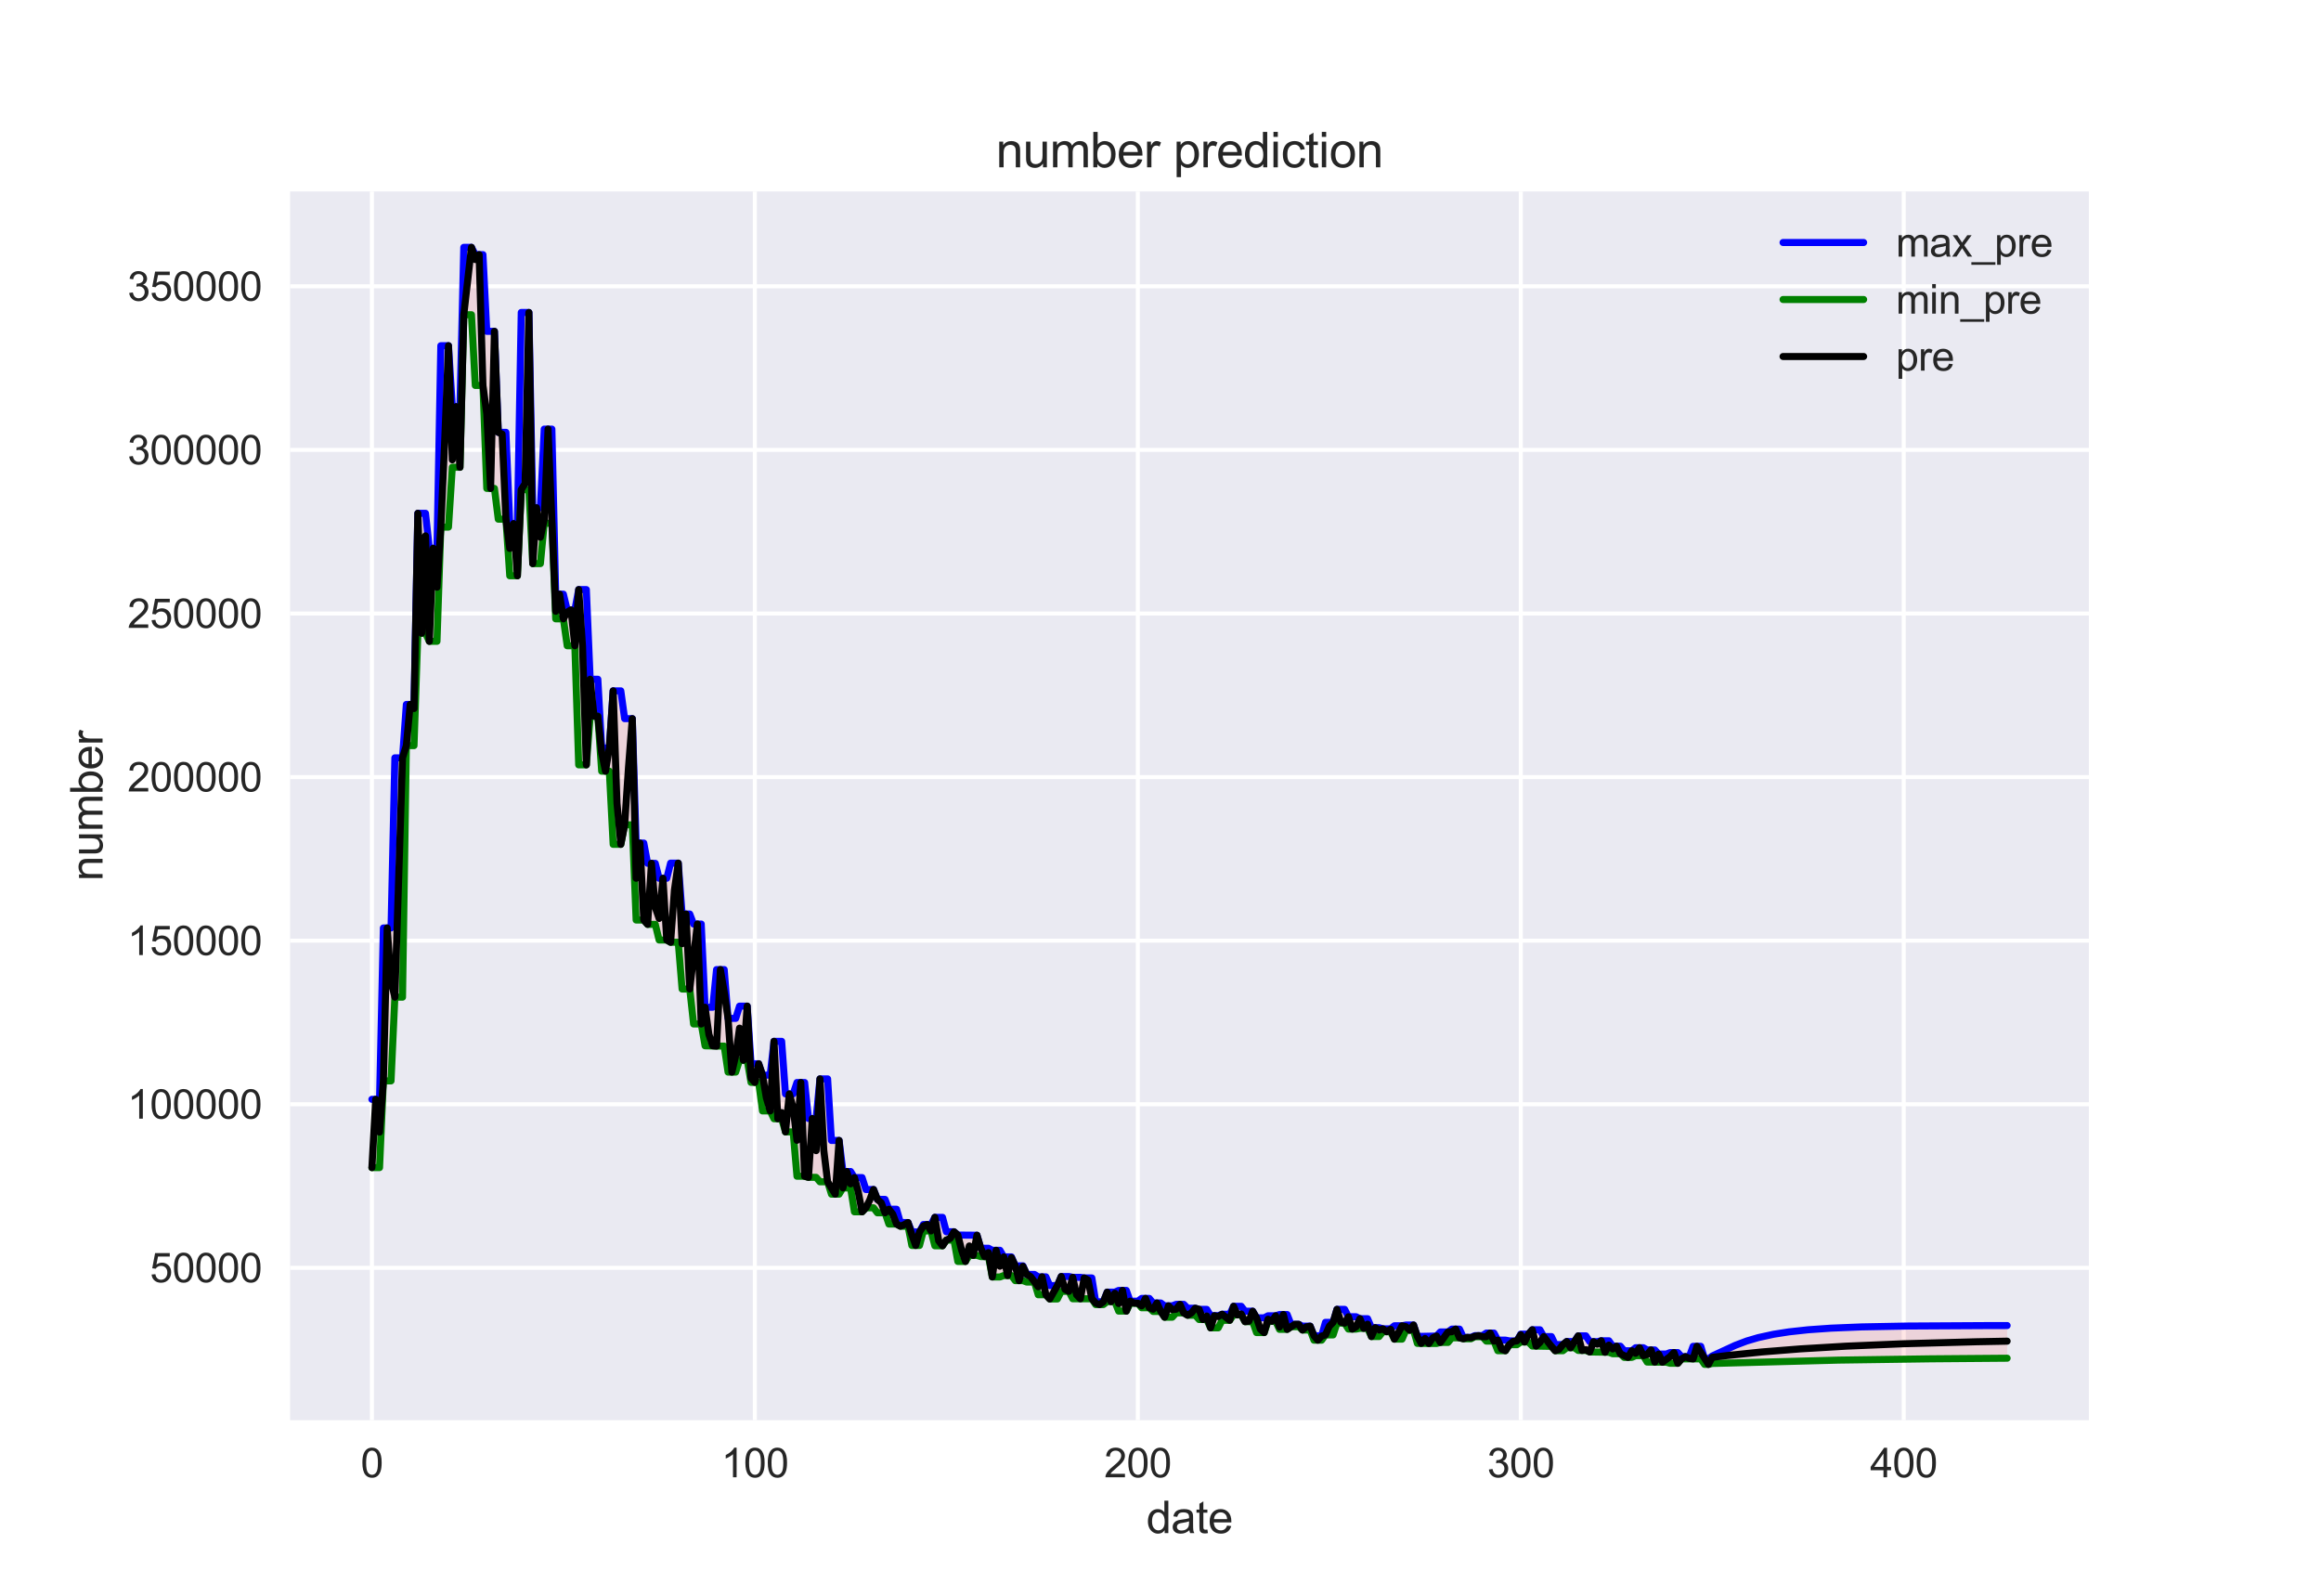 <?xml version="1.0" encoding="utf-8" standalone="no"?>
<!DOCTYPE svg PUBLIC "-//W3C//DTD SVG 1.1//EN"
  "http://www.w3.org/Graphics/SVG/1.1/DTD/svg11.dtd">
<svg xmlns:xlink="http://www.w3.org/1999/xlink" width="576pt" height="396pt" viewBox="0 0 576 396" xmlns="http://www.w3.org/2000/svg" version="1.1">
 <defs>
  <style type="text/css">*{stroke-linejoin: round; stroke-linecap: butt}</style>
 </defs>
 <g id="figure_1">
  <g id="patch_1">
   <path d="M 0 396 
L 576 396 
L 576 0 
L 0 0 
z
" style="fill: #ffffff"/>
  </g>
  <g id="axes_1">
   <g id="patch_2">
    <path d="M 72 352.44 
L 518.4 352.44 
L 518.4 47.52 
L 72 47.52 
z
" style="fill: #eaeaf2"/>
   </g>
   <g id="matplotlib.axis_1">
    <g id="xtick_1">
     <g id="line2d_1">
      <path d="M 92.291 352.44 
L 92.291 47.52 
" clip-path="url(#p9aa3d10b99)" style="fill: none; stroke: #ffffff; stroke-linecap: round"/>
     </g>
     <g id="line2d_2"/>
     <g id="text_1">
      <!-- 0 -->
      <g style="fill: #262626" transform="translate(89.51 366.598)scale(0.1 -0.1)">
       <defs>
        <path id="ArialMT-30" d="M 266 2259 
Q 266 3072 433 3567 
Q 600 4063 929 4331 
Q 1259 4600 1759 4600 
Q 2128 4600 2406 4451 
Q 2684 4303 2865 4023 
Q 3047 3744 3150 3342 
Q 3253 2941 3253 2259 
Q 3253 1453 3087 958 
Q 2922 463 2592 192 
Q 2263 -78 1759 -78 
Q 1097 -78 719 397 
Q 266 969 266 2259 
z
M 844 2259 
Q 844 1131 1108 757 
Q 1372 384 1759 384 
Q 2147 384 2411 759 
Q 2675 1134 2675 2259 
Q 2675 3391 2411 3762 
Q 2147 4134 1753 4134 
Q 1366 4134 1134 3806 
Q 844 3388 844 2259 
z
" transform="scale(0.016)"/>
       </defs>
       <use xlink:href="#ArialMT-30"/>
      </g>
     </g>
    </g>
    <g id="xtick_2">
     <g id="line2d_3">
      <path d="M 187.33 352.44 
L 187.33 47.52 
" clip-path="url(#p9aa3d10b99)" style="fill: none; stroke: #ffffff; stroke-linecap: round"/>
     </g>
     <g id="line2d_4"/>
     <g id="text_2">
      <!-- 100 -->
      <g style="fill: #262626" transform="translate(178.989 366.598)scale(0.1 -0.1)">
       <defs>
        <path id="ArialMT-31" d="M 2384 0 
L 1822 0 
L 1822 3584 
Q 1619 3391 1289 3197 
Q 959 3003 697 2906 
L 697 3450 
Q 1169 3672 1522 3987 
Q 1875 4303 2022 4600 
L 2384 4600 
L 2384 0 
z
" transform="scale(0.016)"/>
       </defs>
       <use xlink:href="#ArialMT-31"/>
       <use xlink:href="#ArialMT-30" x="55.615"/>
       <use xlink:href="#ArialMT-30" x="111.23"/>
      </g>
     </g>
    </g>
    <g id="xtick_3">
     <g id="line2d_5">
      <path d="M 282.37 352.44 
L 282.37 47.52 
" clip-path="url(#p9aa3d10b99)" style="fill: none; stroke: #ffffff; stroke-linecap: round"/>
     </g>
     <g id="line2d_6"/>
     <g id="text_3">
      <!-- 200 -->
      <g style="fill: #262626" transform="translate(274.028 366.598)scale(0.1 -0.1)">
       <defs>
        <path id="ArialMT-32" d="M 3222 541 
L 3222 0 
L 194 0 
Q 188 203 259 391 
Q 375 700 629 1000 
Q 884 1300 1366 1694 
Q 2113 2306 2375 2664 
Q 2638 3022 2638 3341 
Q 2638 3675 2398 3904 
Q 2159 4134 1775 4134 
Q 1369 4134 1125 3890 
Q 881 3647 878 3216 
L 300 3275 
Q 359 3922 746 4261 
Q 1134 4600 1788 4600 
Q 2447 4600 2831 4234 
Q 3216 3869 3216 3328 
Q 3216 3053 3103 2787 
Q 2991 2522 2730 2228 
Q 2469 1934 1863 1422 
Q 1356 997 1212 845 
Q 1069 694 975 541 
L 3222 541 
z
" transform="scale(0.016)"/>
       </defs>
       <use xlink:href="#ArialMT-32"/>
       <use xlink:href="#ArialMT-30" x="55.615"/>
       <use xlink:href="#ArialMT-30" x="111.23"/>
      </g>
     </g>
    </g>
    <g id="xtick_4">
     <g id="line2d_7">
      <path d="M 377.409 352.44 
L 377.409 47.52 
" clip-path="url(#p9aa3d10b99)" style="fill: none; stroke: #ffffff; stroke-linecap: round"/>
     </g>
     <g id="line2d_8"/>
     <g id="text_4">
      <!-- 300 -->
      <g style="fill: #262626" transform="translate(369.068 366.598)scale(0.1 -0.1)">
       <defs>
        <path id="ArialMT-33" d="M 269 1209 
L 831 1284 
Q 928 806 1161 595 
Q 1394 384 1728 384 
Q 2125 384 2398 659 
Q 2672 934 2672 1341 
Q 2672 1728 2419 1979 
Q 2166 2231 1775 2231 
Q 1616 2231 1378 2169 
L 1441 2663 
Q 1497 2656 1531 2656 
Q 1891 2656 2178 2843 
Q 2466 3031 2466 3422 
Q 2466 3731 2256 3934 
Q 2047 4138 1716 4138 
Q 1388 4138 1169 3931 
Q 950 3725 888 3313 
L 325 3413 
Q 428 3978 793 4289 
Q 1159 4600 1703 4600 
Q 2078 4600 2393 4439 
Q 2709 4278 2876 4000 
Q 3044 3722 3044 3409 
Q 3044 3113 2884 2869 
Q 2725 2625 2413 2481 
Q 2819 2388 3044 2092 
Q 3269 1797 3269 1353 
Q 3269 753 2831 336 
Q 2394 -81 1725 -81 
Q 1122 -81 723 278 
Q 325 638 269 1209 
z
" transform="scale(0.016)"/>
       </defs>
       <use xlink:href="#ArialMT-33"/>
       <use xlink:href="#ArialMT-30" x="55.615"/>
       <use xlink:href="#ArialMT-30" x="111.23"/>
      </g>
     </g>
    </g>
    <g id="xtick_5">
     <g id="line2d_9">
      <path d="M 472.448 352.44 
L 472.448 47.52 
" clip-path="url(#p9aa3d10b99)" style="fill: none; stroke: #ffffff; stroke-linecap: round"/>
     </g>
     <g id="line2d_10"/>
     <g id="text_5">
      <!-- 400 -->
      <g style="fill: #262626" transform="translate(464.107 366.598)scale(0.1 -0.1)">
       <defs>
        <path id="ArialMT-34" d="M 2069 0 
L 2069 1097 
L 81 1097 
L 81 1613 
L 2172 4581 
L 2631 4581 
L 2631 1613 
L 3250 1613 
L 3250 1097 
L 2631 1097 
L 2631 0 
L 2069 0 
z
M 2069 1613 
L 2069 3678 
L 634 1613 
L 2069 1613 
z
" transform="scale(0.016)"/>
       </defs>
       <use xlink:href="#ArialMT-34"/>
       <use xlink:href="#ArialMT-30" x="55.615"/>
       <use xlink:href="#ArialMT-30" x="111.23"/>
      </g>
     </g>
    </g>
    <g id="text_6">
     <!-- date -->
     <g style="fill: #262626" transform="translate(284.496 380.459)scale(0.11 -0.11)">
      <defs>
       <path id="ArialMT-64" d="M 2575 0 
L 2575 419 
Q 2259 -75 1647 -75 
Q 1250 -75 917 144 
Q 584 363 401 755 
Q 219 1147 219 1656 
Q 219 2153 384 2558 
Q 550 2963 881 3178 
Q 1213 3394 1622 3394 
Q 1922 3394 2156 3267 
Q 2391 3141 2538 2938 
L 2538 4581 
L 3097 4581 
L 3097 0 
L 2575 0 
z
M 797 1656 
Q 797 1019 1065 703 
Q 1334 388 1700 388 
Q 2069 388 2326 689 
Q 2584 991 2584 1609 
Q 2584 2291 2321 2609 
Q 2059 2928 1675 2928 
Q 1300 2928 1048 2622 
Q 797 2316 797 1656 
z
" transform="scale(0.016)"/>
       <path id="ArialMT-61" d="M 2588 409 
Q 2275 144 1986 34 
Q 1697 -75 1366 -75 
Q 819 -75 525 192 
Q 231 459 231 875 
Q 231 1119 342 1320 
Q 453 1522 633 1644 
Q 813 1766 1038 1828 
Q 1203 1872 1538 1913 
Q 2219 1994 2541 2106 
Q 2544 2222 2544 2253 
Q 2544 2597 2384 2738 
Q 2169 2928 1744 2928 
Q 1347 2928 1158 2789 
Q 969 2650 878 2297 
L 328 2372 
Q 403 2725 575 2942 
Q 747 3159 1072 3276 
Q 1397 3394 1825 3394 
Q 2250 3394 2515 3294 
Q 2781 3194 2906 3042 
Q 3031 2891 3081 2659 
Q 3109 2516 3109 2141 
L 3109 1391 
Q 3109 606 3145 398 
Q 3181 191 3288 0 
L 2700 0 
Q 2613 175 2588 409 
z
M 2541 1666 
Q 2234 1541 1622 1453 
Q 1275 1403 1131 1340 
Q 988 1278 909 1158 
Q 831 1038 831 891 
Q 831 666 1001 516 
Q 1172 366 1500 366 
Q 1825 366 2078 508 
Q 2331 650 2450 897 
Q 2541 1088 2541 1459 
L 2541 1666 
z
" transform="scale(0.016)"/>
       <path id="ArialMT-74" d="M 1650 503 
L 1731 6 
Q 1494 -44 1306 -44 
Q 1000 -44 831 53 
Q 663 150 594 308 
Q 525 466 525 972 
L 525 2881 
L 113 2881 
L 113 3319 
L 525 3319 
L 525 4141 
L 1084 4478 
L 1084 3319 
L 1650 3319 
L 1650 2881 
L 1084 2881 
L 1084 941 
Q 1084 700 1114 631 
Q 1144 563 1211 522 
Q 1278 481 1403 481 
Q 1497 481 1650 503 
z
" transform="scale(0.016)"/>
       <path id="ArialMT-65" d="M 2694 1069 
L 3275 997 
Q 3138 488 2766 206 
Q 2394 -75 1816 -75 
Q 1088 -75 661 373 
Q 234 822 234 1631 
Q 234 2469 665 2931 
Q 1097 3394 1784 3394 
Q 2450 3394 2872 2941 
Q 3294 2488 3294 1666 
Q 3294 1616 3291 1516 
L 816 1516 
Q 847 969 1125 678 
Q 1403 388 1819 388 
Q 2128 388 2347 550 
Q 2566 713 2694 1069 
z
M 847 1978 
L 2700 1978 
Q 2663 2397 2488 2606 
Q 2219 2931 1791 2931 
Q 1403 2931 1139 2672 
Q 875 2413 847 1978 
z
" transform="scale(0.016)"/>
      </defs>
      <use xlink:href="#ArialMT-64"/>
      <use xlink:href="#ArialMT-61" x="55.615"/>
      <use xlink:href="#ArialMT-74" x="111.23"/>
      <use xlink:href="#ArialMT-65" x="139.014"/>
     </g>
    </g>
   </g>
   <g id="matplotlib.axis_2">
    <g id="ytick_1">
     <g id="line2d_11">
      <path d="M 72 314.621 
L 518.4 314.621 
" clip-path="url(#p9aa3d10b99)" style="fill: none; stroke: #ffffff; stroke-linecap: round"/>
     </g>
     <g id="line2d_12"/>
     <g id="text_7">
      <!-- 50000 -->
      <g style="fill: #262626" transform="translate(37.195 318.2)scale(0.1 -0.1)">
       <defs>
        <path id="ArialMT-35" d="M 266 1200 
L 856 1250 
Q 922 819 1161 601 
Q 1400 384 1738 384 
Q 2144 384 2425 690 
Q 2706 997 2706 1503 
Q 2706 1984 2436 2262 
Q 2166 2541 1728 2541 
Q 1456 2541 1237 2417 
Q 1019 2294 894 2097 
L 366 2166 
L 809 4519 
L 3088 4519 
L 3088 3981 
L 1259 3981 
L 1013 2750 
Q 1425 3038 1878 3038 
Q 2478 3038 2890 2622 
Q 3303 2206 3303 1553 
Q 3303 931 2941 478 
Q 2500 -78 1738 -78 
Q 1113 -78 717 272 
Q 322 622 266 1200 
z
" transform="scale(0.016)"/>
       </defs>
       <use xlink:href="#ArialMT-35"/>
       <use xlink:href="#ArialMT-30" x="55.615"/>
       <use xlink:href="#ArialMT-30" x="111.23"/>
       <use xlink:href="#ArialMT-30" x="166.846"/>
       <use xlink:href="#ArialMT-30" x="222.461"/>
      </g>
     </g>
    </g>
    <g id="ytick_2">
     <g id="line2d_13">
      <path d="M 72 274.025 
L 518.4 274.025 
" clip-path="url(#p9aa3d10b99)" style="fill: none; stroke: #ffffff; stroke-linecap: round"/>
     </g>
     <g id="line2d_14"/>
     <g id="text_8">
      <!-- 100000 -->
      <g style="fill: #262626" transform="translate(31.634 277.604)scale(0.1 -0.1)">
       <use xlink:href="#ArialMT-31"/>
       <use xlink:href="#ArialMT-30" x="55.615"/>
       <use xlink:href="#ArialMT-30" x="111.23"/>
       <use xlink:href="#ArialMT-30" x="166.846"/>
       <use xlink:href="#ArialMT-30" x="222.461"/>
       <use xlink:href="#ArialMT-30" x="278.076"/>
      </g>
     </g>
    </g>
    <g id="ytick_3">
     <g id="line2d_15">
      <path d="M 72 233.43 
L 518.4 233.43 
" clip-path="url(#p9aa3d10b99)" style="fill: none; stroke: #ffffff; stroke-linecap: round"/>
     </g>
     <g id="line2d_16"/>
     <g id="text_9">
      <!-- 150000 -->
      <g style="fill: #262626" transform="translate(31.634 237.009)scale(0.1 -0.1)">
       <use xlink:href="#ArialMT-31"/>
       <use xlink:href="#ArialMT-35" x="55.615"/>
       <use xlink:href="#ArialMT-30" x="111.23"/>
       <use xlink:href="#ArialMT-30" x="166.846"/>
       <use xlink:href="#ArialMT-30" x="222.461"/>
       <use xlink:href="#ArialMT-30" x="278.076"/>
      </g>
     </g>
    </g>
    <g id="ytick_4">
     <g id="line2d_17">
      <path d="M 72 192.834 
L 518.4 192.834 
" clip-path="url(#p9aa3d10b99)" style="fill: none; stroke: #ffffff; stroke-linecap: round"/>
     </g>
     <g id="line2d_18"/>
     <g id="text_10">
      <!-- 200000 -->
      <g style="fill: #262626" transform="translate(31.634 196.413)scale(0.1 -0.1)">
       <use xlink:href="#ArialMT-32"/>
       <use xlink:href="#ArialMT-30" x="55.615"/>
       <use xlink:href="#ArialMT-30" x="111.23"/>
       <use xlink:href="#ArialMT-30" x="166.846"/>
       <use xlink:href="#ArialMT-30" x="222.461"/>
       <use xlink:href="#ArialMT-30" x="278.076"/>
      </g>
     </g>
    </g>
    <g id="ytick_5">
     <g id="line2d_19">
      <path d="M 72 152.239 
L 518.4 152.239 
" clip-path="url(#p9aa3d10b99)" style="fill: none; stroke: #ffffff; stroke-linecap: round"/>
     </g>
     <g id="line2d_20"/>
     <g id="text_11">
      <!-- 250000 -->
      <g style="fill: #262626" transform="translate(31.634 155.818)scale(0.1 -0.1)">
       <use xlink:href="#ArialMT-32"/>
       <use xlink:href="#ArialMT-35" x="55.615"/>
       <use xlink:href="#ArialMT-30" x="111.23"/>
       <use xlink:href="#ArialMT-30" x="166.846"/>
       <use xlink:href="#ArialMT-30" x="222.461"/>
       <use xlink:href="#ArialMT-30" x="278.076"/>
      </g>
     </g>
    </g>
    <g id="ytick_6">
     <g id="line2d_21">
      <path d="M 72 111.644 
L 518.4 111.644 
" clip-path="url(#p9aa3d10b99)" style="fill: none; stroke: #ffffff; stroke-linecap: round"/>
     </g>
     <g id="line2d_22"/>
     <g id="text_12">
      <!-- 300000 -->
      <g style="fill: #262626" transform="translate(31.634 115.223)scale(0.1 -0.1)">
       <use xlink:href="#ArialMT-33"/>
       <use xlink:href="#ArialMT-30" x="55.615"/>
       <use xlink:href="#ArialMT-30" x="111.23"/>
       <use xlink:href="#ArialMT-30" x="166.846"/>
       <use xlink:href="#ArialMT-30" x="222.461"/>
       <use xlink:href="#ArialMT-30" x="278.076"/>
      </g>
     </g>
    </g>
    <g id="ytick_7">
     <g id="line2d_23">
      <path d="M 72 71.048 
L 518.4 71.048 
" clip-path="url(#p9aa3d10b99)" style="fill: none; stroke: #ffffff; stroke-linecap: round"/>
     </g>
     <g id="line2d_24"/>
     <g id="text_13">
      <!-- 350000 -->
      <g style="fill: #262626" transform="translate(31.634 74.627)scale(0.1 -0.1)">
       <use xlink:href="#ArialMT-33"/>
       <use xlink:href="#ArialMT-35" x="55.615"/>
       <use xlink:href="#ArialMT-30" x="111.23"/>
       <use xlink:href="#ArialMT-30" x="166.846"/>
       <use xlink:href="#ArialMT-30" x="222.461"/>
       <use xlink:href="#ArialMT-30" x="278.076"/>
      </g>
     </g>
    </g>
    <g id="text_14">
     <!-- number -->
     <g style="fill: #262626" transform="translate(25.448 218.627)rotate(-90)scale(0.11 -0.11)">
      <defs>
       <path id="ArialMT-6e" d="M 422 0 
L 422 3319 
L 928 3319 
L 928 2847 
Q 1294 3394 1984 3394 
Q 2284 3394 2536 3286 
Q 2788 3178 2913 3003 
Q 3038 2828 3088 2588 
Q 3119 2431 3119 2041 
L 3119 0 
L 2556 0 
L 2556 2019 
Q 2556 2363 2490 2533 
Q 2425 2703 2258 2804 
Q 2091 2906 1866 2906 
Q 1506 2906 1245 2678 
Q 984 2450 984 1813 
L 984 0 
L 422 0 
z
" transform="scale(0.016)"/>
       <path id="ArialMT-75" d="M 2597 0 
L 2597 488 
Q 2209 -75 1544 -75 
Q 1250 -75 995 37 
Q 741 150 617 320 
Q 494 491 444 738 
Q 409 903 409 1263 
L 409 3319 
L 972 3319 
L 972 1478 
Q 972 1038 1006 884 
Q 1059 663 1231 536 
Q 1403 409 1656 409 
Q 1909 409 2131 539 
Q 2353 669 2445 892 
Q 2538 1116 2538 1541 
L 2538 3319 
L 3100 3319 
L 3100 0 
L 2597 0 
z
" transform="scale(0.016)"/>
       <path id="ArialMT-6d" d="M 422 0 
L 422 3319 
L 925 3319 
L 925 2853 
Q 1081 3097 1340 3245 
Q 1600 3394 1931 3394 
Q 2300 3394 2536 3241 
Q 2772 3088 2869 2813 
Q 3263 3394 3894 3394 
Q 4388 3394 4653 3120 
Q 4919 2847 4919 2278 
L 4919 0 
L 4359 0 
L 4359 2091 
Q 4359 2428 4304 2576 
Q 4250 2725 4106 2815 
Q 3963 2906 3769 2906 
Q 3419 2906 3187 2673 
Q 2956 2441 2956 1928 
L 2956 0 
L 2394 0 
L 2394 2156 
Q 2394 2531 2256 2718 
Q 2119 2906 1806 2906 
Q 1569 2906 1367 2781 
Q 1166 2656 1075 2415 
Q 984 2175 984 1722 
L 984 0 
L 422 0 
z
" transform="scale(0.016)"/>
       <path id="ArialMT-62" d="M 941 0 
L 419 0 
L 419 4581 
L 981 4581 
L 981 2947 
Q 1338 3394 1891 3394 
Q 2197 3394 2470 3270 
Q 2744 3147 2920 2923 
Q 3097 2700 3197 2384 
Q 3297 2069 3297 1709 
Q 3297 856 2875 390 
Q 2453 -75 1863 -75 
Q 1275 -75 941 416 
L 941 0 
z
M 934 1684 
Q 934 1088 1097 822 
Q 1363 388 1816 388 
Q 2184 388 2453 708 
Q 2722 1028 2722 1663 
Q 2722 2313 2464 2622 
Q 2206 2931 1841 2931 
Q 1472 2931 1203 2611 
Q 934 2291 934 1684 
z
" transform="scale(0.016)"/>
       <path id="ArialMT-72" d="M 416 0 
L 416 3319 
L 922 3319 
L 922 2816 
Q 1116 3169 1280 3281 
Q 1444 3394 1641 3394 
Q 1925 3394 2219 3213 
L 2025 2691 
Q 1819 2813 1613 2813 
Q 1428 2813 1281 2702 
Q 1134 2591 1072 2394 
Q 978 2094 978 1738 
L 978 0 
L 416 0 
z
" transform="scale(0.016)"/>
      </defs>
      <use xlink:href="#ArialMT-6e"/>
      <use xlink:href="#ArialMT-75" x="55.615"/>
      <use xlink:href="#ArialMT-6d" x="111.23"/>
      <use xlink:href="#ArialMT-62" x="194.531"/>
      <use xlink:href="#ArialMT-65" x="250.146"/>
      <use xlink:href="#ArialMT-72" x="305.762"/>
     </g>
    </g>
   </g>
   <g id="PolyCollection_1">
    <path d="M 92.291 289.752 
L 92.291 272.805 
L 93.241 272.805 
L 94.192 272.805 
L 95.142 230.28 
L 96.092 230.28 
L 97.043 230.28 
L 97.993 188.06 
L 98.944 188.06 
L 99.894 188.06 
L 100.844 174.812 
L 101.795 174.812 
L 102.745 174.812 
L 103.696 127.377 
L 104.646 127.377 
L 105.596 127.377 
L 106.547 136.058 
L 107.497 136.058 
L 108.448 136.058 
L 109.398 85.789 
L 110.348 85.789 
L 111.299 85.789 
L 112.249 100.91 
L 113.2 100.91 
L 114.15 100.91 
L 115.1 61.38 
L 116.051 61.38 
L 117.001 61.38 
L 117.952 63.19 
L 118.902 63.19 
L 119.852 63.19 
L 120.803 82.223 
L 121.753 82.223 
L 122.704 82.223 
L 123.654 107.282 
L 124.604 107.282 
L 125.555 107.282 
L 126.505 129.935 
L 127.455 129.935 
L 128.406 129.935 
L 129.356 77.541 
L 130.307 77.541 
L 131.257 77.541 
L 132.207 125.992 
L 133.158 125.992 
L 134.108 125.992 
L 135.059 106.483 
L 136.009 106.483 
L 136.959 106.483 
L 137.91 147.443 
L 138.86 147.443 
L 139.811 147.443 
L 140.761 151.351 
L 141.711 151.351 
L 142.662 151.351 
L 143.612 146.309 
L 144.563 146.309 
L 145.513 146.309 
L 146.463 168.562 
L 147.414 168.562 
L 148.364 168.562 
L 149.315 185.621 
L 150.265 185.621 
L 151.215 185.621 
L 152.166 171.441 
L 153.116 171.441 
L 154.067 171.441 
L 155.017 178.337 
L 155.967 178.337 
L 156.918 178.337 
L 157.868 209.211 
L 158.818 209.211 
L 159.769 209.211 
L 160.719 214.24 
L 161.67 214.24 
L 162.62 214.24 
L 163.57 217.95 
L 164.521 217.95 
L 165.471 217.95 
L 166.422 214.191 
L 167.372 214.191 
L 168.322 214.191 
L 169.273 226.822 
L 170.223 226.822 
L 171.174 226.822 
L 172.124 229.306 
L 173.074 229.306 
L 174.025 229.306 
L 174.975 249.951 
L 175.926 249.951 
L 176.876 249.951 
L 177.826 240.609 
L 178.777 240.609 
L 179.727 240.609 
L 180.678 252.72 
L 181.628 252.72 
L 182.578 252.72 
L 183.529 249.675 
L 184.479 249.675 
L 185.43 249.675 
L 186.38 263.971 
L 187.33 263.971 
L 188.281 263.971 
L 189.231 266.8 
L 190.181 266.8 
L 191.132 266.8 
L 192.082 258.411 
L 193.033 258.411 
L 193.983 258.411 
L 194.933 271.465 
L 195.884 271.465 
L 196.834 271.465 
L 197.785 268.624 
L 198.735 268.624 
L 199.685 268.624 
L 200.636 277.563 
L 201.586 277.563 
L 202.537 277.563 
L 203.487 267.733 
L 204.437 267.733 
L 205.388 267.733 
L 206.338 283.011 
L 207.289 283.011 
L 208.239 283.011 
L 209.189 290.713 
L 210.14 290.713 
L 211.09 290.713 
L 212.041 292.224 
L 212.991 292.224 
L 213.941 292.224 
L 214.892 295.189 
L 215.842 295.189 
L 216.793 295.189 
L 217.743 297.635 
L 218.693 297.635 
L 219.644 297.635 
L 220.594 300.08 
L 221.544 300.08 
L 222.495 300.08 
L 223.445 303.379 
L 224.396 303.379 
L 225.346 303.379 
L 226.296 305.715 
L 227.247 305.715 
L 228.197 305.715 
L 229.148 303.87 
L 230.098 303.87 
L 231.048 303.87 
L 231.999 302.092 
L 232.949 302.092 
L 233.9 302.092 
L 234.85 305.668 
L 235.8 305.668 
L 236.751 305.668 
L 237.701 306.485 
L 238.652 306.485 
L 239.602 306.485 
L 240.552 306.527 
L 241.503 306.527 
L 242.453 306.527 
L 243.404 309.758 
L 244.354 309.758 
L 245.304 309.758 
L 246.255 310.27 
L 247.205 310.27 
L 248.156 310.27 
L 249.106 311.907 
L 250.056 311.907 
L 251.007 311.907 
L 251.957 314.12 
L 252.907 314.12 
L 253.858 314.12 
L 254.808 316.256 
L 255.759 316.256 
L 256.709 316.256 
L 257.659 316.855 
L 258.61 316.855 
L 259.56 316.855 
L 260.511 319.023 
L 261.461 319.023 
L 262.411 319.023 
L 263.362 316.777 
L 264.312 316.777 
L 265.263 316.777 
L 266.213 316.98 
L 267.163 316.98 
L 268.114 316.98 
L 269.064 317.129 
L 270.015 317.129 
L 270.965 317.129 
L 271.915 323.056 
L 272.866 323.056 
L 273.816 323.056 
L 274.767 320.65 
L 275.717 320.65 
L 276.667 320.65 
L 277.618 320.224 
L 278.568 320.224 
L 279.519 320.224 
L 280.469 322.892 
L 281.419 322.892 
L 282.37 322.892 
L 283.32 322.212 
L 284.27 322.212 
L 285.221 322.212 
L 286.171 323.349 
L 287.122 323.349 
L 288.072 323.349 
L 289.022 324.054 
L 289.973 324.054 
L 290.923 324.054 
L 291.874 323.681 
L 292.824 323.681 
L 293.774 323.681 
L 294.725 324.644 
L 295.675 324.644 
L 296.626 324.644 
L 297.576 324.931 
L 298.526 324.931 
L 299.477 324.931 
L 300.427 326.494 
L 301.378 326.494 
L 302.328 326.494 
L 303.278 326.138 
L 304.229 326.138 
L 305.179 326.138 
L 306.13 324.165 
L 307.08 324.165 
L 308.03 324.165 
L 308.981 325.389 
L 309.931 325.389 
L 310.881 325.389 
L 311.832 327.03 
L 312.782 327.03 
L 313.733 327.03 
L 314.683 326.521 
L 315.633 326.521 
L 316.584 326.521 
L 317.534 326.211 
L 318.485 326.211 
L 319.435 326.211 
L 320.385 328.639 
L 321.336 328.639 
L 322.286 328.639 
L 323.237 329.095 
L 324.187 329.095 
L 325.137 329.095 
L 326.088 331.478 
L 327.038 331.478 
L 327.989 331.478 
L 328.939 328.144 
L 329.889 328.144 
L 330.84 328.144 
L 331.79 324.925 
L 332.741 324.925 
L 333.691 324.925 
L 334.641 326.759 
L 335.592 326.759 
L 336.542 326.759 
L 337.493 327.242 
L 338.443 327.242 
L 339.393 327.242 
L 340.344 329.474 
L 341.294 329.474 
L 342.244 329.474 
L 343.195 329.759 
L 344.145 329.759 
L 345.096 329.759 
L 346.046 329.001 
L 346.996 329.001 
L 347.947 329.001 
L 348.897 328.811 
L 349.848 328.811 
L 350.798 328.811 
L 351.748 331.65 
L 352.699 331.65 
L 353.649 331.65 
L 354.6 331.548 
L 355.55 331.548 
L 356.5 331.548 
L 357.451 330.532 
L 358.401 330.532 
L 359.352 330.532 
L 360.302 329.828 
L 361.252 329.828 
L 362.203 329.828 
L 363.153 331.881 
L 364.104 331.881 
L 365.054 331.881 
L 366.004 331.444 
L 366.955 331.444 
L 367.905 331.444 
L 368.856 330.808 
L 369.806 330.808 
L 370.756 330.808 
L 371.707 332.56 
L 372.657 332.56 
L 373.607 332.56 
L 374.558 332.751 
L 375.508 332.751 
L 376.459 332.751 
L 377.409 331.067 
L 378.359 331.067 
L 379.31 331.067 
L 380.26 329.992 
L 381.211 329.992 
L 382.161 329.992 
L 383.111 331.684 
L 384.062 331.684 
L 385.012 331.684 
L 385.963 333.671 
L 386.913 333.671 
L 387.863 333.671 
L 388.814 332.909 
L 389.764 332.909 
L 390.715 332.909 
L 391.665 331.502 
L 392.615 331.502 
L 393.566 331.502 
L 394.516 332.94 
L 395.467 332.94 
L 396.417 332.94 
L 397.367 332.722 
L 398.318 332.722 
L 399.268 332.722 
L 400.219 334.065 
L 401.169 334.065 
L 402.119 334.065 
L 403.07 335.206 
L 404.02 335.206 
L 404.97 335.206 
L 405.921 334.45 
L 406.871 334.45 
L 407.822 334.45 
L 408.772 335 
L 409.722 335 
L 410.673 335 
L 411.623 336.022 
L 412.574 336.022 
L 413.524 336.022 
L 414.474 335.648 
L 415.425 335.648 
L 416.375 335.648 
L 417.326 336.661 
L 418.276 336.661 
L 419.226 336.661 
L 420.177 334.098 
L 421.127 334.098 
L 422.078 334.098 
L 423.028 337.208 
L 423.978 337.208 
L 424.929 336.497 
L 425.879 336.045 
L 426.83 335.61 
L 427.78 335.164 
L 428.73 334.715 
L 429.681 334.277 
L 430.631 333.86 
L 431.582 333.47 
L 432.532 333.109 
L 433.482 332.778 
L 434.433 332.474 
L 435.383 332.195 
L 436.333 331.939 
L 437.284 331.705 
L 438.234 331.489 
L 439.185 331.291 
L 440.135 331.108 
L 441.085 330.94 
L 442.036 330.786 
L 442.986 330.644 
L 443.937 330.512 
L 444.887 330.391 
L 445.837 330.28 
L 446.788 330.177 
L 447.738 330.082 
L 448.689 329.994 
L 449.639 329.913 
L 450.589 329.838 
L 451.54 329.769 
L 452.49 329.705 
L 453.441 329.646 
L 454.391 329.591 
L 455.341 329.541 
L 456.292 329.495 
L 457.242 329.452 
L 458.193 329.412 
L 459.143 329.375 
L 460.093 329.341 
L 461.044 329.31 
L 461.994 329.28 
L 462.945 329.254 
L 463.895 329.229 
L 464.845 329.207 
L 465.796 329.185 
L 466.746 329.166 
L 467.696 329.148 
L 468.647 329.131 
L 469.597 329.116 
L 470.548 329.101 
L 471.498 329.088 
L 472.448 329.076 
L 473.399 329.064 
L 474.349 329.054 
L 475.3 329.044 
L 476.25 329.035 
L 477.2 329.027 
L 478.151 329.019 
L 479.101 329.012 
L 480.052 329.005 
L 481.002 328.999 
L 481.952 328.993 
L 482.903 328.988 
L 483.853 328.983 
L 484.804 328.978 
L 485.754 328.974 
L 486.704 328.97 
L 487.655 328.967 
L 488.605 328.964 
L 489.556 328.961 
L 490.506 328.958 
L 491.456 328.956 
L 492.407 328.953 
L 493.357 328.951 
L 494.308 328.948 
L 495.258 328.947 
L 496.208 328.945 
L 497.159 328.943 
L 498.109 328.942 
L 498.109 337.049 
L 498.109 337.049 
L 497.159 337.054 
L 496.208 337.061 
L 495.258 337.067 
L 494.308 337.074 
L 493.357 337.08 
L 492.407 337.087 
L 491.456 337.094 
L 490.506 337.102 
L 489.556 337.109 
L 488.605 337.116 
L 487.655 337.123 
L 486.704 337.132 
L 485.754 337.14 
L 484.804 337.148 
L 483.853 337.156 
L 482.903 337.165 
L 481.952 337.174 
L 481.002 337.183 
L 480.052 337.192 
L 479.101 337.201 
L 478.151 337.211 
L 477.2 337.221 
L 476.25 337.231 
L 475.3 337.242 
L 474.349 337.253 
L 473.399 337.264 
L 472.448 337.275 
L 471.498 337.287 
L 470.548 337.299 
L 469.597 337.311 
L 468.647 337.324 
L 467.696 337.337 
L 466.746 337.35 
L 465.796 337.364 
L 464.845 337.378 
L 463.895 337.392 
L 462.945 337.407 
L 461.994 337.421 
L 461.044 337.437 
L 460.093 337.453 
L 459.143 337.469 
L 458.193 337.486 
L 457.242 337.503 
L 456.292 337.52 
L 455.341 337.538 
L 454.391 337.557 
L 453.441 337.576 
L 452.49 337.595 
L 451.54 337.615 
L 450.589 337.635 
L 449.639 337.656 
L 448.689 337.677 
L 447.738 337.699 
L 446.788 337.722 
L 445.837 337.745 
L 444.887 337.768 
L 443.937 337.792 
L 442.986 337.818 
L 442.036 337.844 
L 441.085 337.87 
L 440.135 337.896 
L 439.185 337.924 
L 438.234 337.952 
L 437.284 337.981 
L 436.333 338.01 
L 435.383 338.04 
L 434.433 338.071 
L 433.482 338.102 
L 432.532 338.133 
L 431.582 338.163 
L 430.631 338.194 
L 429.681 338.224 
L 428.73 338.253 
L 427.78 338.28 
L 426.83 338.305 
L 425.879 338.323 
L 424.929 338.352 
L 423.978 338.58 
L 423.028 338.58 
L 422.078 337.219 
L 421.127 337.219 
L 420.177 337.219 
L 419.226 337.211 
L 418.276 337.211 
L 417.326 337.211 
L 416.375 338.309 
L 415.425 338.309 
L 414.474 338.309 
L 413.524 338.038 
L 412.574 338.038 
L 411.623 338.038 
L 410.673 338.004 
L 409.722 338.004 
L 408.772 338.004 
L 407.822 336.418 
L 406.871 336.418 
L 405.921 336.418 
L 404.97 336.844 
L 404.02 336.844 
L 403.07 336.844 
L 402.119 335.942 
L 401.169 335.942 
L 400.219 335.942 
L 399.268 335.57 
L 398.318 335.57 
L 397.367 335.57 
L 396.417 335.496 
L 395.467 335.496 
L 394.516 335.496 
L 393.566 335.122 
L 392.615 335.122 
L 391.665 335.122 
L 390.715 334.451 
L 389.764 334.451 
L 388.814 334.451 
L 387.863 335.194 
L 386.913 335.194 
L 385.963 335.194 
L 385.012 334.112 
L 384.062 334.112 
L 383.111 334.112 
L 382.161 334.028 
L 381.211 334.028 
L 380.26 334.028 
L 379.31 333.027 
L 378.359 333.027 
L 377.409 333.027 
L 376.459 333.702 
L 375.508 333.702 
L 374.558 333.702 
L 373.607 335.185 
L 372.657 335.185 
L 371.707 335.185 
L 370.756 332.8 
L 369.806 332.8 
L 368.856 332.8 
L 367.905 331.714 
L 366.955 331.714 
L 366.004 331.714 
L 365.054 332.221 
L 364.104 332.221 
L 363.153 332.221 
L 362.203 331.986 
L 361.252 331.986 
L 360.302 331.986 
L 359.352 333.135 
L 358.401 333.135 
L 357.451 333.135 
L 356.5 333.394 
L 355.55 333.394 
L 354.6 333.394 
L 353.649 333.372 
L 352.699 333.372 
L 351.748 333.372 
L 350.798 330.1 
L 349.848 330.1 
L 348.897 330.1 
L 347.947 332.319 
L 346.996 332.319 
L 346.046 332.319 
L 345.096 330.471 
L 344.145 330.471 
L 343.195 330.471 
L 342.244 331.676 
L 341.294 331.676 
L 340.344 331.676 
L 339.393 329.634 
L 338.443 329.634 
L 337.493 329.634 
L 336.542 329.822 
L 335.592 329.822 
L 334.641 329.822 
L 333.691 328.34 
L 332.741 328.34 
L 331.79 328.34 
L 330.84 331.267 
L 329.889 331.267 
L 328.939 331.267 
L 327.989 332.574 
L 327.038 332.574 
L 326.088 332.574 
L 325.137 330.053 
L 324.187 330.053 
L 323.237 330.053 
L 322.286 329.22 
L 321.336 329.22 
L 320.385 329.22 
L 319.435 329.892 
L 318.485 329.892 
L 317.534 329.892 
L 316.584 327.887 
L 315.633 327.887 
L 314.683 327.887 
L 313.733 330.685 
L 312.782 330.685 
L 311.832 330.685 
L 310.881 327.977 
L 309.931 327.977 
L 308.981 327.977 
L 308.03 326.298 
L 307.08 326.298 
L 306.13 326.298 
L 305.179 327.64 
L 304.229 327.64 
L 303.278 327.64 
L 302.328 329.517 
L 301.378 329.517 
L 300.427 329.517 
L 299.477 327.45 
L 298.526 327.45 
L 297.576 327.45 
L 296.626 326.38 
L 295.675 326.38 
L 294.725 326.38 
L 293.774 325.806 
L 292.824 325.806 
L 291.874 325.806 
L 290.923 326.873 
L 289.973 326.873 
L 289.022 326.873 
L 288.072 325.45 
L 287.122 325.45 
L 286.171 325.45 
L 285.221 324.533 
L 284.27 324.533 
L 283.32 324.533 
L 282.37 323.413 
L 281.419 323.413 
L 280.469 323.413 
L 279.519 325.363 
L 278.568 325.363 
L 277.618 325.363 
L 276.667 323.01 
L 275.717 323.01 
L 274.767 323.01 
L 273.816 323.739 
L 272.866 323.739 
L 271.915 323.739 
L 270.965 322.294 
L 270.015 322.294 
L 269.064 322.294 
L 268.114 322.297 
L 267.163 322.297 
L 266.213 322.297 
L 265.263 320.461 
L 264.312 320.461 
L 263.362 320.461 
L 262.411 322.345 
L 261.461 322.345 
L 260.511 322.345 
L 259.56 321.307 
L 258.61 321.307 
L 257.659 321.307 
L 256.709 318.156 
L 255.759 318.156 
L 254.808 318.156 
L 253.858 317.796 
L 252.907 317.796 
L 251.957 317.796 
L 251.007 316.533 
L 250.056 316.533 
L 249.106 316.533 
L 248.156 316.89 
L 247.205 316.89 
L 246.255 316.89 
L 245.304 311.836 
L 244.354 311.836 
L 243.404 311.836 
L 242.453 311.534 
L 241.503 311.534 
L 240.552 311.534 
L 239.602 313.031 
L 238.652 313.031 
L 237.701 313.031 
L 236.751 307.737 
L 235.8 307.737 
L 234.85 307.737 
L 233.9 309.15 
L 232.949 309.15 
L 231.999 309.15 
L 231.048 305.464 
L 230.098 305.464 
L 229.148 305.464 
L 228.197 309.068 
L 227.247 309.068 
L 226.296 309.068 
L 225.346 304.291 
L 224.396 304.291 
L 223.445 304.291 
L 222.495 303.757 
L 221.544 303.757 
L 220.594 303.757 
L 219.644 300.969 
L 218.693 300.969 
L 217.743 300.969 
L 216.793 299.723 
L 215.842 299.723 
L 214.892 299.723 
L 213.941 300.725 
L 212.991 300.725 
L 212.041 300.725 
L 211.09 294.8 
L 210.14 294.8 
L 209.189 294.8 
L 208.239 296.338 
L 207.289 296.338 
L 206.338 296.338 
L 205.388 293.274 
L 204.437 293.274 
L 203.487 293.274 
L 202.537 292.165 
L 201.586 292.165 
L 200.636 292.165 
L 199.685 291.894 
L 198.735 291.894 
L 197.785 291.894 
L 196.834 280.887 
L 195.884 280.887 
L 194.933 280.887 
L 193.983 277.628 
L 193.033 277.628 
L 192.082 277.628 
L 191.132 275.686 
L 190.181 275.686 
L 189.231 275.686 
L 188.281 268.601 
L 187.33 268.601 
L 186.38 268.601 
L 185.43 263.107 
L 184.479 263.107 
L 183.529 263.107 
L 182.578 266.046 
L 181.628 266.046 
L 180.678 266.046 
L 179.727 259.605 
L 178.777 259.605 
L 177.826 259.605 
L 176.876 259.528 
L 175.926 259.528 
L 174.975 259.528 
L 174.025 254.107 
L 173.074 254.107 
L 172.124 254.107 
L 171.174 245.431 
L 170.223 245.431 
L 169.273 245.431 
L 168.322 233.83 
L 167.372 233.83 
L 166.422 233.83 
L 165.471 233.27 
L 164.521 233.27 
L 163.57 233.27 
L 162.62 229.381 
L 161.67 229.381 
L 160.719 229.381 
L 159.769 228.306 
L 158.818 228.306 
L 157.868 228.306 
L 156.918 204.683 
L 155.967 204.683 
L 155.017 204.683 
L 154.067 209.53 
L 153.116 209.53 
L 152.166 209.53 
L 151.215 191.374 
L 150.265 191.374 
L 149.315 191.374 
L 148.364 177.737 
L 147.414 177.737 
L 146.463 177.737 
L 145.513 189.806 
L 144.563 189.806 
L 143.612 189.806 
L 142.662 160.247 
L 141.711 160.247 
L 140.761 160.247 
L 139.811 153.568 
L 138.86 153.568 
L 137.91 153.568 
L 136.959 129.85 
L 136.009 129.85 
L 135.059 129.85 
L 134.108 139.867 
L 133.158 139.867 
L 132.207 139.867 
L 131.257 121.52 
L 130.307 121.52 
L 129.356 121.52 
L 128.406 142.885 
L 127.455 142.885 
L 126.505 142.885 
L 125.555 128.835 
L 124.604 128.835 
L 123.654 128.835 
L 122.704 121.201 
L 121.753 121.201 
L 120.803 121.201 
L 119.852 95.651 
L 118.902 95.651 
L 117.952 95.651 
L 117.001 78.1 
L 116.051 78.1 
L 115.1 78.1 
L 114.15 115.957 
L 113.2 115.957 
L 112.249 115.957 
L 111.299 130.801 
L 110.348 130.801 
L 109.398 130.801 
L 108.448 159.149 
L 107.497 159.149 
L 106.547 159.149 
L 105.596 157.14 
L 104.646 157.14 
L 103.696 157.14 
L 102.745 185.033 
L 101.795 185.033 
L 100.844 185.033 
L 99.894 247.455 
L 98.944 247.455 
L 97.993 247.455 
L 97.043 268.233 
L 96.092 268.233 
L 95.142 268.233 
L 94.192 289.752 
L 93.241 289.752 
L 92.291 289.752 
z
" clip-path="url(#p9aa3d10b99)" style="fill: #ff0000; fill-opacity: 0.1"/>
   </g>
   <g id="line2d_25">
    <path d="M 92.291 272.805 
L 94.192 272.805 
L 95.142 230.28 
L 97.043 230.28 
L 97.993 188.06 
L 99.894 188.06 
L 100.844 174.812 
L 102.745 174.812 
L 103.696 127.377 
L 105.596 127.377 
L 106.547 136.058 
L 108.448 136.058 
L 109.398 85.789 
L 111.299 85.789 
L 112.249 100.91 
L 114.15 100.91 
L 115.1 61.38 
L 117.001 61.38 
L 117.952 63.19 
L 119.852 63.19 
L 120.803 82.223 
L 122.704 82.223 
L 123.654 107.282 
L 125.555 107.282 
L 126.505 129.935 
L 128.406 129.935 
L 129.356 77.541 
L 131.257 77.541 
L 132.207 125.992 
L 134.108 125.992 
L 135.059 106.483 
L 136.959 106.483 
L 137.91 147.443 
L 139.811 147.443 
L 140.761 151.351 
L 142.662 151.351 
L 143.612 146.309 
L 145.513 146.309 
L 146.463 168.562 
L 148.364 168.562 
L 149.315 185.621 
L 151.215 185.621 
L 152.166 171.441 
L 154.067 171.441 
L 155.017 178.337 
L 156.918 178.337 
L 157.868 209.211 
L 159.769 209.211 
L 160.719 214.24 
L 162.62 214.24 
L 163.57 217.95 
L 165.471 217.95 
L 166.422 214.191 
L 168.322 214.191 
L 169.273 226.822 
L 171.174 226.822 
L 172.124 229.306 
L 174.025 229.306 
L 174.975 249.951 
L 176.876 249.951 
L 177.826 240.609 
L 179.727 240.609 
L 180.678 252.72 
L 182.578 252.72 
L 183.529 249.675 
L 185.43 249.675 
L 186.38 263.971 
L 188.281 263.971 
L 189.231 266.8 
L 191.132 266.8 
L 192.082 258.411 
L 193.983 258.411 
L 194.933 271.465 
L 196.834 271.465 
L 197.785 268.624 
L 199.685 268.624 
L 200.636 277.563 
L 202.537 277.563 
L 203.487 267.733 
L 205.388 267.733 
L 206.338 283.011 
L 208.239 283.011 
L 209.189 290.713 
L 211.09 290.713 
L 212.041 292.224 
L 213.941 292.224 
L 214.892 295.189 
L 216.793 295.189 
L 217.743 297.635 
L 219.644 297.635 
L 220.594 300.08 
L 222.495 300.08 
L 223.445 303.379 
L 225.346 303.379 
L 226.296 305.715 
L 228.197 305.715 
L 229.148 303.87 
L 231.048 303.87 
L 231.999 302.092 
L 233.9 302.092 
L 234.85 305.668 
L 236.751 305.668 
L 237.701 306.485 
L 242.453 306.527 
L 243.404 309.758 
L 245.304 309.758 
L 246.255 310.27 
L 248.156 310.27 
L 249.106 311.907 
L 251.007 311.907 
L 251.957 314.12 
L 253.858 314.12 
L 254.808 316.256 
L 256.709 316.256 
L 257.659 316.855 
L 259.56 316.855 
L 260.511 319.023 
L 262.411 319.023 
L 263.362 316.777 
L 265.263 316.777 
L 266.213 316.98 
L 268.114 316.98 
L 269.064 317.129 
L 270.965 317.129 
L 271.915 323.056 
L 273.816 323.056 
L 274.767 320.65 
L 276.667 320.65 
L 277.618 320.224 
L 279.519 320.224 
L 280.469 322.892 
L 282.37 322.892 
L 283.32 322.212 
L 285.221 322.212 
L 286.171 323.349 
L 288.072 323.349 
L 289.022 324.054 
L 290.923 324.054 
L 291.874 323.681 
L 293.774 323.681 
L 294.725 324.644 
L 296.626 324.644 
L 297.576 324.931 
L 299.477 324.931 
L 300.427 326.494 
L 302.328 326.494 
L 303.278 326.138 
L 305.179 326.138 
L 306.13 324.165 
L 308.03 324.165 
L 308.981 325.389 
L 310.881 325.389 
L 311.832 327.03 
L 313.733 327.03 
L 314.683 326.521 
L 316.584 326.521 
L 317.534 326.211 
L 319.435 326.211 
L 320.385 328.639 
L 322.286 328.639 
L 323.237 329.095 
L 325.137 329.095 
L 326.088 331.478 
L 327.989 331.478 
L 328.939 328.144 
L 330.84 328.144 
L 331.79 324.925 
L 333.691 324.925 
L 334.641 326.759 
L 336.542 326.759 
L 337.493 327.242 
L 339.393 327.242 
L 340.344 329.474 
L 342.244 329.474 
L 343.195 329.759 
L 345.096 329.759 
L 346.046 329.001 
L 347.947 329.001 
L 348.897 328.811 
L 350.798 328.811 
L 351.748 331.65 
L 356.5 331.548 
L 357.451 330.532 
L 359.352 330.532 
L 360.302 329.828 
L 362.203 329.828 
L 363.153 331.881 
L 365.054 331.881 
L 366.004 331.444 
L 367.905 331.444 
L 368.856 330.808 
L 370.756 330.808 
L 371.707 332.56 
L 373.607 332.56 
L 374.558 332.751 
L 376.459 332.751 
L 377.409 331.067 
L 379.31 331.067 
L 380.26 329.992 
L 382.161 329.992 
L 383.111 331.684 
L 385.012 331.684 
L 385.963 333.671 
L 387.863 333.671 
L 388.814 332.909 
L 390.715 332.909 
L 391.665 331.502 
L 393.566 331.502 
L 394.516 332.94 
L 396.417 332.94 
L 397.367 332.722 
L 399.268 332.722 
L 400.219 334.065 
L 402.119 334.065 
L 403.07 335.206 
L 404.97 335.206 
L 405.921 334.45 
L 407.822 334.45 
L 408.772 335 
L 410.673 335 
L 411.623 336.022 
L 413.524 336.022 
L 414.474 335.648 
L 416.375 335.648 
L 417.326 336.661 
L 419.226 336.661 
L 420.177 334.098 
L 422.078 334.098 
L 423.028 337.208 
L 423.978 337.208 
L 424.929 336.497 
L 430.631 333.86 
L 433.482 332.778 
L 436.333 331.939 
L 440.135 331.108 
L 443.937 330.512 
L 448.689 329.994 
L 454.391 329.591 
L 461.994 329.28 
L 473.399 329.064 
L 493.357 328.951 
L 498.109 328.942 
L 498.109 328.942 
" clip-path="url(#p9aa3d10b99)" style="fill: none; stroke: #0000ff; stroke-width: 1.75; stroke-linecap: round"/>
   </g>
   <g id="line2d_26">
    <path d="M 92.291 289.752 
L 94.192 289.752 
L 95.142 268.233 
L 97.043 268.233 
L 97.993 247.455 
L 99.894 247.455 
L 100.844 185.033 
L 102.745 185.033 
L 103.696 157.14 
L 105.596 157.14 
L 106.547 159.149 
L 108.448 159.149 
L 109.398 130.801 
L 111.299 130.801 
L 112.249 115.957 
L 114.15 115.957 
L 115.1 78.1 
L 117.001 78.1 
L 117.952 95.651 
L 119.852 95.651 
L 120.803 121.201 
L 122.704 121.201 
L 123.654 128.835 
L 125.555 128.835 
L 126.505 142.885 
L 128.406 142.885 
L 129.356 121.52 
L 131.257 121.52 
L 132.207 139.867 
L 134.108 139.867 
L 135.059 129.85 
L 136.959 129.85 
L 137.91 153.568 
L 139.811 153.568 
L 140.761 160.247 
L 142.662 160.247 
L 143.612 189.806 
L 145.513 189.806 
L 146.463 177.737 
L 148.364 177.737 
L 149.315 191.374 
L 151.215 191.374 
L 152.166 209.53 
L 154.067 209.53 
L 155.017 204.683 
L 156.918 204.683 
L 157.868 228.306 
L 159.769 228.306 
L 160.719 229.381 
L 162.62 229.381 
L 163.57 233.27 
L 165.471 233.27 
L 166.422 233.83 
L 168.322 233.83 
L 169.273 245.431 
L 171.174 245.431 
L 172.124 254.107 
L 174.025 254.107 
L 174.975 259.528 
L 179.727 259.605 
L 180.678 266.046 
L 182.578 266.046 
L 183.529 263.107 
L 185.43 263.107 
L 186.38 268.601 
L 188.281 268.601 
L 189.231 275.686 
L 191.132 275.686 
L 192.082 277.628 
L 193.983 277.628 
L 194.933 280.887 
L 196.834 280.887 
L 197.785 291.894 
L 199.685 291.894 
L 200.636 292.165 
L 202.537 292.165 
L 203.487 293.274 
L 205.388 293.274 
L 206.338 296.338 
L 208.239 296.338 
L 209.189 294.8 
L 211.09 294.8 
L 212.041 300.725 
L 213.941 300.725 
L 214.892 299.723 
L 216.793 299.723 
L 217.743 300.969 
L 219.644 300.969 
L 220.594 303.757 
L 222.495 303.757 
L 223.445 304.291 
L 225.346 304.291 
L 226.296 309.068 
L 228.197 309.068 
L 229.148 305.464 
L 231.048 305.464 
L 231.999 309.15 
L 233.9 309.15 
L 234.85 307.737 
L 236.751 307.737 
L 237.701 313.031 
L 239.602 313.031 
L 240.552 311.534 
L 242.453 311.534 
L 243.404 311.836 
L 245.304 311.836 
L 246.255 316.89 
L 248.156 316.89 
L 249.106 316.533 
L 251.007 316.533 
L 251.957 317.796 
L 253.858 317.796 
L 254.808 318.156 
L 256.709 318.156 
L 257.659 321.307 
L 259.56 321.307 
L 260.511 322.345 
L 262.411 322.345 
L 263.362 320.461 
L 265.263 320.461 
L 266.213 322.297 
L 270.965 322.294 
L 271.915 323.739 
L 273.816 323.739 
L 274.767 323.01 
L 276.667 323.01 
L 277.618 325.363 
L 279.519 325.363 
L 280.469 323.413 
L 282.37 323.413 
L 283.32 324.533 
L 285.221 324.533 
L 286.171 325.45 
L 288.072 325.45 
L 289.022 326.873 
L 290.923 326.873 
L 291.874 325.806 
L 293.774 325.806 
L 294.725 326.38 
L 296.626 326.38 
L 297.576 327.45 
L 299.477 327.45 
L 300.427 329.517 
L 302.328 329.517 
L 303.278 327.64 
L 305.179 327.64 
L 306.13 326.298 
L 308.03 326.298 
L 308.981 327.977 
L 310.881 327.977 
L 311.832 330.685 
L 313.733 330.685 
L 314.683 327.887 
L 316.584 327.887 
L 317.534 329.892 
L 319.435 329.892 
L 320.385 329.22 
L 322.286 329.22 
L 323.237 330.053 
L 325.137 330.053 
L 326.088 332.574 
L 327.989 332.574 
L 328.939 331.267 
L 330.84 331.267 
L 331.79 328.34 
L 333.691 328.34 
L 334.641 329.822 
L 336.542 329.822 
L 337.493 329.634 
L 339.393 329.634 
L 340.344 331.676 
L 342.244 331.676 
L 343.195 330.471 
L 345.096 330.471 
L 346.046 332.319 
L 347.947 332.319 
L 348.897 330.1 
L 350.798 330.1 
L 351.748 333.372 
L 356.5 333.394 
L 357.451 333.135 
L 359.352 333.135 
L 360.302 331.986 
L 362.203 331.986 
L 363.153 332.221 
L 365.054 332.221 
L 366.004 331.714 
L 367.905 331.714 
L 368.856 332.8 
L 370.756 332.8 
L 371.707 335.185 
L 373.607 335.185 
L 374.558 333.702 
L 376.459 333.702 
L 377.409 333.027 
L 379.31 333.027 
L 380.26 334.028 
L 385.012 334.112 
L 385.963 335.194 
L 387.863 335.194 
L 388.814 334.451 
L 390.715 334.451 
L 391.665 335.122 
L 393.566 335.122 
L 394.516 335.496 
L 399.268 335.57 
L 400.219 335.942 
L 402.119 335.942 
L 403.07 336.844 
L 404.97 336.844 
L 405.921 336.418 
L 407.822 336.418 
L 408.772 338.004 
L 413.524 338.038 
L 414.474 338.309 
L 416.375 338.309 
L 417.326 337.211 
L 422.078 337.219 
L 423.028 338.58 
L 423.978 338.58 
L 424.929 338.352 
L 456.292 337.52 
L 479.101 337.201 
L 498.109 337.049 
L 498.109 337.049 
" clip-path="url(#p9aa3d10b99)" style="fill: none; stroke: #008000; stroke-width: 1.75; stroke-linecap: round"/>
   </g>
   <g id="line2d_27">
    <path d="M 92.291 289.752 
L 93.241 272.805 
L 94.192 280.945 
L 95.142 268.233 
L 96.092 230.28 
L 97.043 243.509 
L 97.993 247.455 
L 99.894 188.06 
L 100.844 185.033 
L 101.795 174.812 
L 102.745 175.825 
L 103.696 127.377 
L 104.646 157.14 
L 105.596 132.975 
L 106.547 159.149 
L 107.497 136.058 
L 108.448 145.713 
L 109.398 130.801 
L 110.348 109.737 
L 111.299 85.789 
L 112.249 114.105 
L 113.2 100.91 
L 114.15 115.957 
L 115.1 78.1 
L 117.001 61.38 
L 117.952 64.41 
L 118.902 63.19 
L 119.852 95.651 
L 120.803 102.698 
L 121.753 121.201 
L 122.704 82.223 
L 123.654 107.282 
L 124.604 107.722 
L 125.555 128.835 
L 126.505 136.094 
L 127.455 129.935 
L 128.406 142.885 
L 129.356 121.52 
L 130.307 119.989 
L 131.257 77.541 
L 132.207 139.867 
L 133.158 125.992 
L 134.108 133.317 
L 135.059 128.912 
L 136.009 106.483 
L 137.91 151.692 
L 138.86 147.443 
L 139.811 153.568 
L 140.761 151.904 
L 141.711 151.351 
L 142.662 160.247 
L 143.612 146.309 
L 144.563 160.343 
L 145.513 189.806 
L 146.463 168.562 
L 147.414 177.737 
L 148.364 177.737 
L 149.315 186.767 
L 150.265 191.374 
L 151.215 185.621 
L 152.166 171.441 
L 153.116 199.29 
L 154.067 209.53 
L 155.017 204.683 
L 155.967 190.516 
L 156.918 178.337 
L 157.868 217.946 
L 158.818 209.211 
L 159.769 228.306 
L 160.719 229.381 
L 161.67 214.24 
L 162.62 225.18 
L 163.57 227.921 
L 164.521 217.95 
L 165.471 233.27 
L 166.422 233.83 
L 167.372 220.871 
L 168.322 214.191 
L 169.273 234.185 
L 170.223 226.822 
L 171.174 245.431 
L 173.074 229.306 
L 174.025 254.107 
L 174.975 249.951 
L 175.926 256.686 
L 176.876 259.528 
L 177.826 259.605 
L 178.777 240.609 
L 179.727 246.25 
L 180.678 252.72 
L 181.628 266.046 
L 182.578 261.922 
L 183.529 255.144 
L 184.479 263.107 
L 185.43 249.675 
L 186.38 267.54 
L 187.33 268.601 
L 188.281 263.971 
L 189.231 266.8 
L 190.181 272.396 
L 191.132 275.686 
L 192.082 258.411 
L 193.033 277.628 
L 193.983 276.094 
L 194.933 280.887 
L 195.884 271.465 
L 196.834 274.864 
L 197.785 282.977 
L 198.735 268.624 
L 199.685 291.894 
L 200.636 292.165 
L 201.586 277.563 
L 202.537 285.54 
L 203.487 267.733 
L 204.437 285.409 
L 205.388 293.274 
L 207.289 296.338 
L 208.239 283.011 
L 209.189 294.8 
L 210.14 290.713 
L 211.09 293.776 
L 212.041 292.224 
L 212.991 295.764 
L 213.941 300.725 
L 214.892 299.723 
L 215.842 297.796 
L 216.793 295.189 
L 217.743 297.635 
L 218.693 298.477 
L 219.644 300.969 
L 220.594 300.08 
L 221.544 301.28 
L 222.495 303.757 
L 223.445 304.291 
L 224.396 303.913 
L 225.346 303.379 
L 226.296 306.445 
L 227.247 309.068 
L 228.197 305.715 
L 229.148 304.254 
L 230.098 303.87 
L 231.048 305.464 
L 231.999 302.092 
L 232.949 307.912 
L 233.9 309.15 
L 234.85 307.737 
L 235.8 307.321 
L 236.751 305.668 
L 237.701 306.485 
L 238.652 310.256 
L 239.602 313.031 
L 240.552 309.194 
L 241.503 311.534 
L 242.453 306.527 
L 243.404 309.758 
L 244.354 311.836 
L 245.304 310.833 
L 246.255 316.89 
L 247.205 310.27 
L 248.156 314.228 
L 249.106 311.907 
L 250.056 316.533 
L 251.007 312.095 
L 251.957 314.12 
L 252.907 317.796 
L 253.858 314.255 
L 254.808 316.256 
L 255.759 316.803 
L 257.659 319.32 
L 258.61 316.855 
L 259.56 321.307 
L 260.511 322.345 
L 262.411 319.023 
L 263.362 316.777 
L 264.312 319.974 
L 265.263 320.461 
L 266.213 316.98 
L 267.163 321.29 
L 268.114 322.297 
L 269.064 317.129 
L 270.015 317.668 
L 270.965 322.294 
L 271.915 323.362 
L 272.866 323.739 
L 273.816 323.056 
L 274.767 320.65 
L 275.717 323.01 
L 276.667 320.923 
L 277.618 323.482 
L 278.568 320.224 
L 279.519 325.363 
L 280.469 322.892 
L 281.419 323.366 
L 282.37 323.413 
L 283.32 324.052 
L 284.27 322.212 
L 285.221 324.533 
L 286.171 324.889 
L 287.122 323.349 
L 288.072 325.45 
L 289.022 326.873 
L 289.973 324.054 
L 290.923 324.989 
L 291.874 324.891 
L 292.824 323.681 
L 293.774 325.806 
L 294.725 326.38 
L 295.675 325.806 
L 296.626 324.644 
L 297.576 324.931 
L 298.526 327.45 
L 299.477 326.575 
L 300.427 329.517 
L 301.378 326.494 
L 302.328 326.714 
L 303.278 326.138 
L 305.179 327.64 
L 306.13 324.165 
L 307.08 326.298 
L 308.03 326.078 
L 308.981 327.977 
L 309.931 327.855 
L 310.881 325.389 
L 311.832 327.03 
L 312.782 329.851 
L 313.733 330.685 
L 314.683 327.383 
L 315.633 327.887 
L 316.584 326.521 
L 317.534 329.314 
L 318.485 326.211 
L 319.435 329.892 
L 321.336 328.64 
L 322.286 328.639 
L 323.237 330.053 
L 324.187 329.266 
L 325.137 329.095 
L 326.088 331.478 
L 327.038 332.574 
L 327.989 331.551 
L 328.939 331.267 
L 329.889 329.12 
L 330.84 328.144 
L 331.79 324.925 
L 332.741 328.084 
L 333.691 328.34 
L 334.641 326.759 
L 335.592 329.822 
L 336.542 329.254 
L 337.493 327.242 
L 338.443 329.634 
L 339.393 328.604 
L 340.344 331.676 
L 341.294 329.474 
L 342.244 330.059 
L 343.195 329.759 
L 344.145 330.471 
L 345.096 329.866 
L 346.046 332.319 
L 346.996 330.787 
L 347.947 329.001 
L 348.897 329.224 
L 349.848 330.1 
L 350.798 328.811 
L 351.748 331.65 
L 352.699 333.372 
L 353.649 332.151 
L 354.6 333.394 
L 355.55 332.016 
L 356.5 331.548 
L 357.451 333.135 
L 359.352 330.532 
L 360.302 330.486 
L 361.252 329.828 
L 362.203 331.986 
L 363.153 332.221 
L 364.104 331.881 
L 365.054 331.965 
L 366.004 331.602 
L 366.955 331.444 
L 367.905 331.714 
L 368.856 331.709 
L 369.806 330.808 
L 370.756 332.8 
L 371.707 332.56 
L 372.657 334.792 
L 373.607 335.185 
L 374.558 333.702 
L 375.508 332.887 
L 376.459 332.751 
L 377.409 331.221 
L 378.359 333.027 
L 379.31 331.067 
L 380.26 329.992 
L 381.211 334.028 
L 382.161 333.122 
L 383.111 331.684 
L 385.012 334.112 
L 385.963 335.194 
L 386.913 334.849 
L 387.863 333.671 
L 388.814 332.909 
L 389.764 334.451 
L 391.665 331.502 
L 392.615 335.122 
L 393.566 334.926 
L 394.516 335.496 
L 395.467 332.94 
L 396.417 333.568 
L 397.367 332.722 
L 398.318 335.57 
L 399.268 333.797 
L 400.219 334.751 
L 401.169 334.065 
L 402.119 335.942 
L 404.02 336.844 
L 404.97 335.206 
L 405.921 335.833 
L 406.871 334.45 
L 407.822 336.418 
L 408.772 336.129 
L 409.722 335 
L 410.673 338.004 
L 411.623 336.022 
L 412.574 338.038 
L 414.474 336.645 
L 415.425 335.648 
L 416.375 338.309 
L 417.326 337.211 
L 418.276 336.661 
L 419.226 337.081 
L 420.177 337.219 
L 421.127 334.098 
L 423.978 338.58 
L 424.929 336.837 
L 428.73 336.373 
L 437.284 335.491 
L 446.788 334.735 
L 458.193 334.057 
L 472.448 333.459 
L 490.506 332.966 
L 498.109 332.82 
L 498.109 332.82 
" clip-path="url(#p9aa3d10b99)" style="fill: none; stroke: #000000; stroke-width: 1.75; stroke-linecap: round"/>
   </g>
   <g id="patch_3">
    <path d="M 72 352.44 
L 72 47.52 
" style="fill: none"/>
   </g>
   <g id="patch_4">
    <path d="M 518.4 352.44 
L 518.4 47.52 
" style="fill: none"/>
   </g>
   <g id="patch_5">
    <path d="M 72 352.44 
L 518.4 352.44 
" style="fill: none"/>
   </g>
   <g id="patch_6">
    <path d="M 72 47.52 
L 518.4 47.52 
" style="fill: none"/>
   </g>
   <g id="text_15">
    <!-- number prediction -->
    <g style="fill: #262626" transform="translate(247.178 41.52)scale(0.12 -0.12)">
     <defs>
      <path id="ArialMT-20" transform="scale(0.016)"/>
      <path id="ArialMT-70" d="M 422 -1272 
L 422 3319 
L 934 3319 
L 934 2888 
Q 1116 3141 1344 3267 
Q 1572 3394 1897 3394 
Q 2322 3394 2647 3175 
Q 2972 2956 3137 2557 
Q 3303 2159 3303 1684 
Q 3303 1175 3120 767 
Q 2938 359 2589 142 
Q 2241 -75 1856 -75 
Q 1575 -75 1351 44 
Q 1128 163 984 344 
L 984 -1272 
L 422 -1272 
z
M 931 1641 
Q 931 1000 1190 694 
Q 1450 388 1819 388 
Q 2194 388 2461 705 
Q 2728 1022 2728 1688 
Q 2728 2322 2467 2637 
Q 2206 2953 1844 2953 
Q 1484 2953 1207 2617 
Q 931 2281 931 1641 
z
" transform="scale(0.016)"/>
      <path id="ArialMT-69" d="M 425 3934 
L 425 4581 
L 988 4581 
L 988 3934 
L 425 3934 
z
M 425 0 
L 425 3319 
L 988 3319 
L 988 0 
L 425 0 
z
" transform="scale(0.016)"/>
      <path id="ArialMT-63" d="M 2588 1216 
L 3141 1144 
Q 3050 572 2676 248 
Q 2303 -75 1759 -75 
Q 1078 -75 664 370 
Q 250 816 250 1647 
Q 250 2184 428 2587 
Q 606 2991 970 3192 
Q 1334 3394 1763 3394 
Q 2303 3394 2647 3120 
Q 2991 2847 3088 2344 
L 2541 2259 
Q 2463 2594 2264 2762 
Q 2066 2931 1784 2931 
Q 1359 2931 1093 2626 
Q 828 2322 828 1663 
Q 828 994 1084 691 
Q 1341 388 1753 388 
Q 2084 388 2306 591 
Q 2528 794 2588 1216 
z
" transform="scale(0.016)"/>
      <path id="ArialMT-6f" d="M 213 1659 
Q 213 2581 725 3025 
Q 1153 3394 1769 3394 
Q 2453 3394 2887 2945 
Q 3322 2497 3322 1706 
Q 3322 1066 3130 698 
Q 2938 331 2570 128 
Q 2203 -75 1769 -75 
Q 1072 -75 642 372 
Q 213 819 213 1659 
z
M 791 1659 
Q 791 1022 1069 705 
Q 1347 388 1769 388 
Q 2188 388 2466 706 
Q 2744 1025 2744 1678 
Q 2744 2294 2464 2611 
Q 2184 2928 1769 2928 
Q 1347 2928 1069 2612 
Q 791 2297 791 1659 
z
" transform="scale(0.016)"/>
     </defs>
     <use xlink:href="#ArialMT-6e"/>
     <use xlink:href="#ArialMT-75" x="55.615"/>
     <use xlink:href="#ArialMT-6d" x="111.23"/>
     <use xlink:href="#ArialMT-62" x="194.531"/>
     <use xlink:href="#ArialMT-65" x="250.146"/>
     <use xlink:href="#ArialMT-72" x="305.762"/>
     <use xlink:href="#ArialMT-20" x="339.062"/>
     <use xlink:href="#ArialMT-70" x="366.846"/>
     <use xlink:href="#ArialMT-72" x="422.461"/>
     <use xlink:href="#ArialMT-65" x="455.762"/>
     <use xlink:href="#ArialMT-64" x="511.377"/>
     <use xlink:href="#ArialMT-69" x="566.992"/>
     <use xlink:href="#ArialMT-63" x="589.209"/>
     <use xlink:href="#ArialMT-74" x="639.209"/>
     <use xlink:href="#ArialMT-69" x="666.992"/>
     <use xlink:href="#ArialMT-6f" x="689.209"/>
     <use xlink:href="#ArialMT-6e" x="744.824"/>
    </g>
   </g>
   <g id="legend_1">
    <g id="line2d_28">
     <path d="M 442.497 60.178 
L 452.497 60.178 
L 462.497 60.178 
" style="fill: none; stroke: #0000ff; stroke-width: 1.75; stroke-linecap: round"/>
    </g>
    <g id="text_16">
     <!-- max_pre -->
     <g style="fill: #262626" transform="translate(470.497 63.678)scale(0.1 -0.1)">
      <defs>
       <path id="ArialMT-78" d="M 47 0 
L 1259 1725 
L 138 3319 
L 841 3319 
L 1350 2541 
Q 1494 2319 1581 2169 
Q 1719 2375 1834 2534 
L 2394 3319 
L 3066 3319 
L 1919 1756 
L 3153 0 
L 2463 0 
L 1781 1031 
L 1600 1309 
L 728 0 
L 47 0 
z
" transform="scale(0.016)"/>
       <path id="ArialMT-5f" d="M -97 -1272 
L -97 -866 
L 3631 -866 
L 3631 -1272 
L -97 -1272 
z
" transform="scale(0.016)"/>
      </defs>
      <use xlink:href="#ArialMT-6d"/>
      <use xlink:href="#ArialMT-61" x="83.301"/>
      <use xlink:href="#ArialMT-78" x="138.916"/>
      <use xlink:href="#ArialMT-5f" x="188.916"/>
      <use xlink:href="#ArialMT-70" x="244.531"/>
      <use xlink:href="#ArialMT-72" x="300.146"/>
      <use xlink:href="#ArialMT-65" x="333.447"/>
     </g>
    </g>
    <g id="line2d_29">
     <path d="M 442.497 74.323 
L 452.497 74.323 
L 462.497 74.323 
" style="fill: none; stroke: #008000; stroke-width: 1.75; stroke-linecap: round"/>
    </g>
    <g id="text_17">
     <!-- min_pre -->
     <g style="fill: #262626" transform="translate(470.497 77.823)scale(0.1 -0.1)">
      <use xlink:href="#ArialMT-6d"/>
      <use xlink:href="#ArialMT-69" x="83.301"/>
      <use xlink:href="#ArialMT-6e" x="105.518"/>
      <use xlink:href="#ArialMT-5f" x="161.133"/>
      <use xlink:href="#ArialMT-70" x="216.748"/>
      <use xlink:href="#ArialMT-72" x="272.363"/>
      <use xlink:href="#ArialMT-65" x="305.664"/>
     </g>
    </g>
    <g id="line2d_30">
     <path d="M 442.497 88.468 
L 452.497 88.468 
L 462.497 88.468 
" style="fill: none; stroke: #000000; stroke-width: 1.75; stroke-linecap: round"/>
    </g>
    <g id="text_18">
     <!-- pre -->
     <g style="fill: #262626" transform="translate(470.497 91.968)scale(0.1 -0.1)">
      <use xlink:href="#ArialMT-70"/>
      <use xlink:href="#ArialMT-72" x="55.615"/>
      <use xlink:href="#ArialMT-65" x="88.916"/>
     </g>
    </g>
   </g>
  </g>
 </g>
 <defs>
  <clipPath id="p9aa3d10b99">
   <rect x="72" y="47.52" width="446.4" height="304.92"/>
  </clipPath>
 </defs>
</svg>

